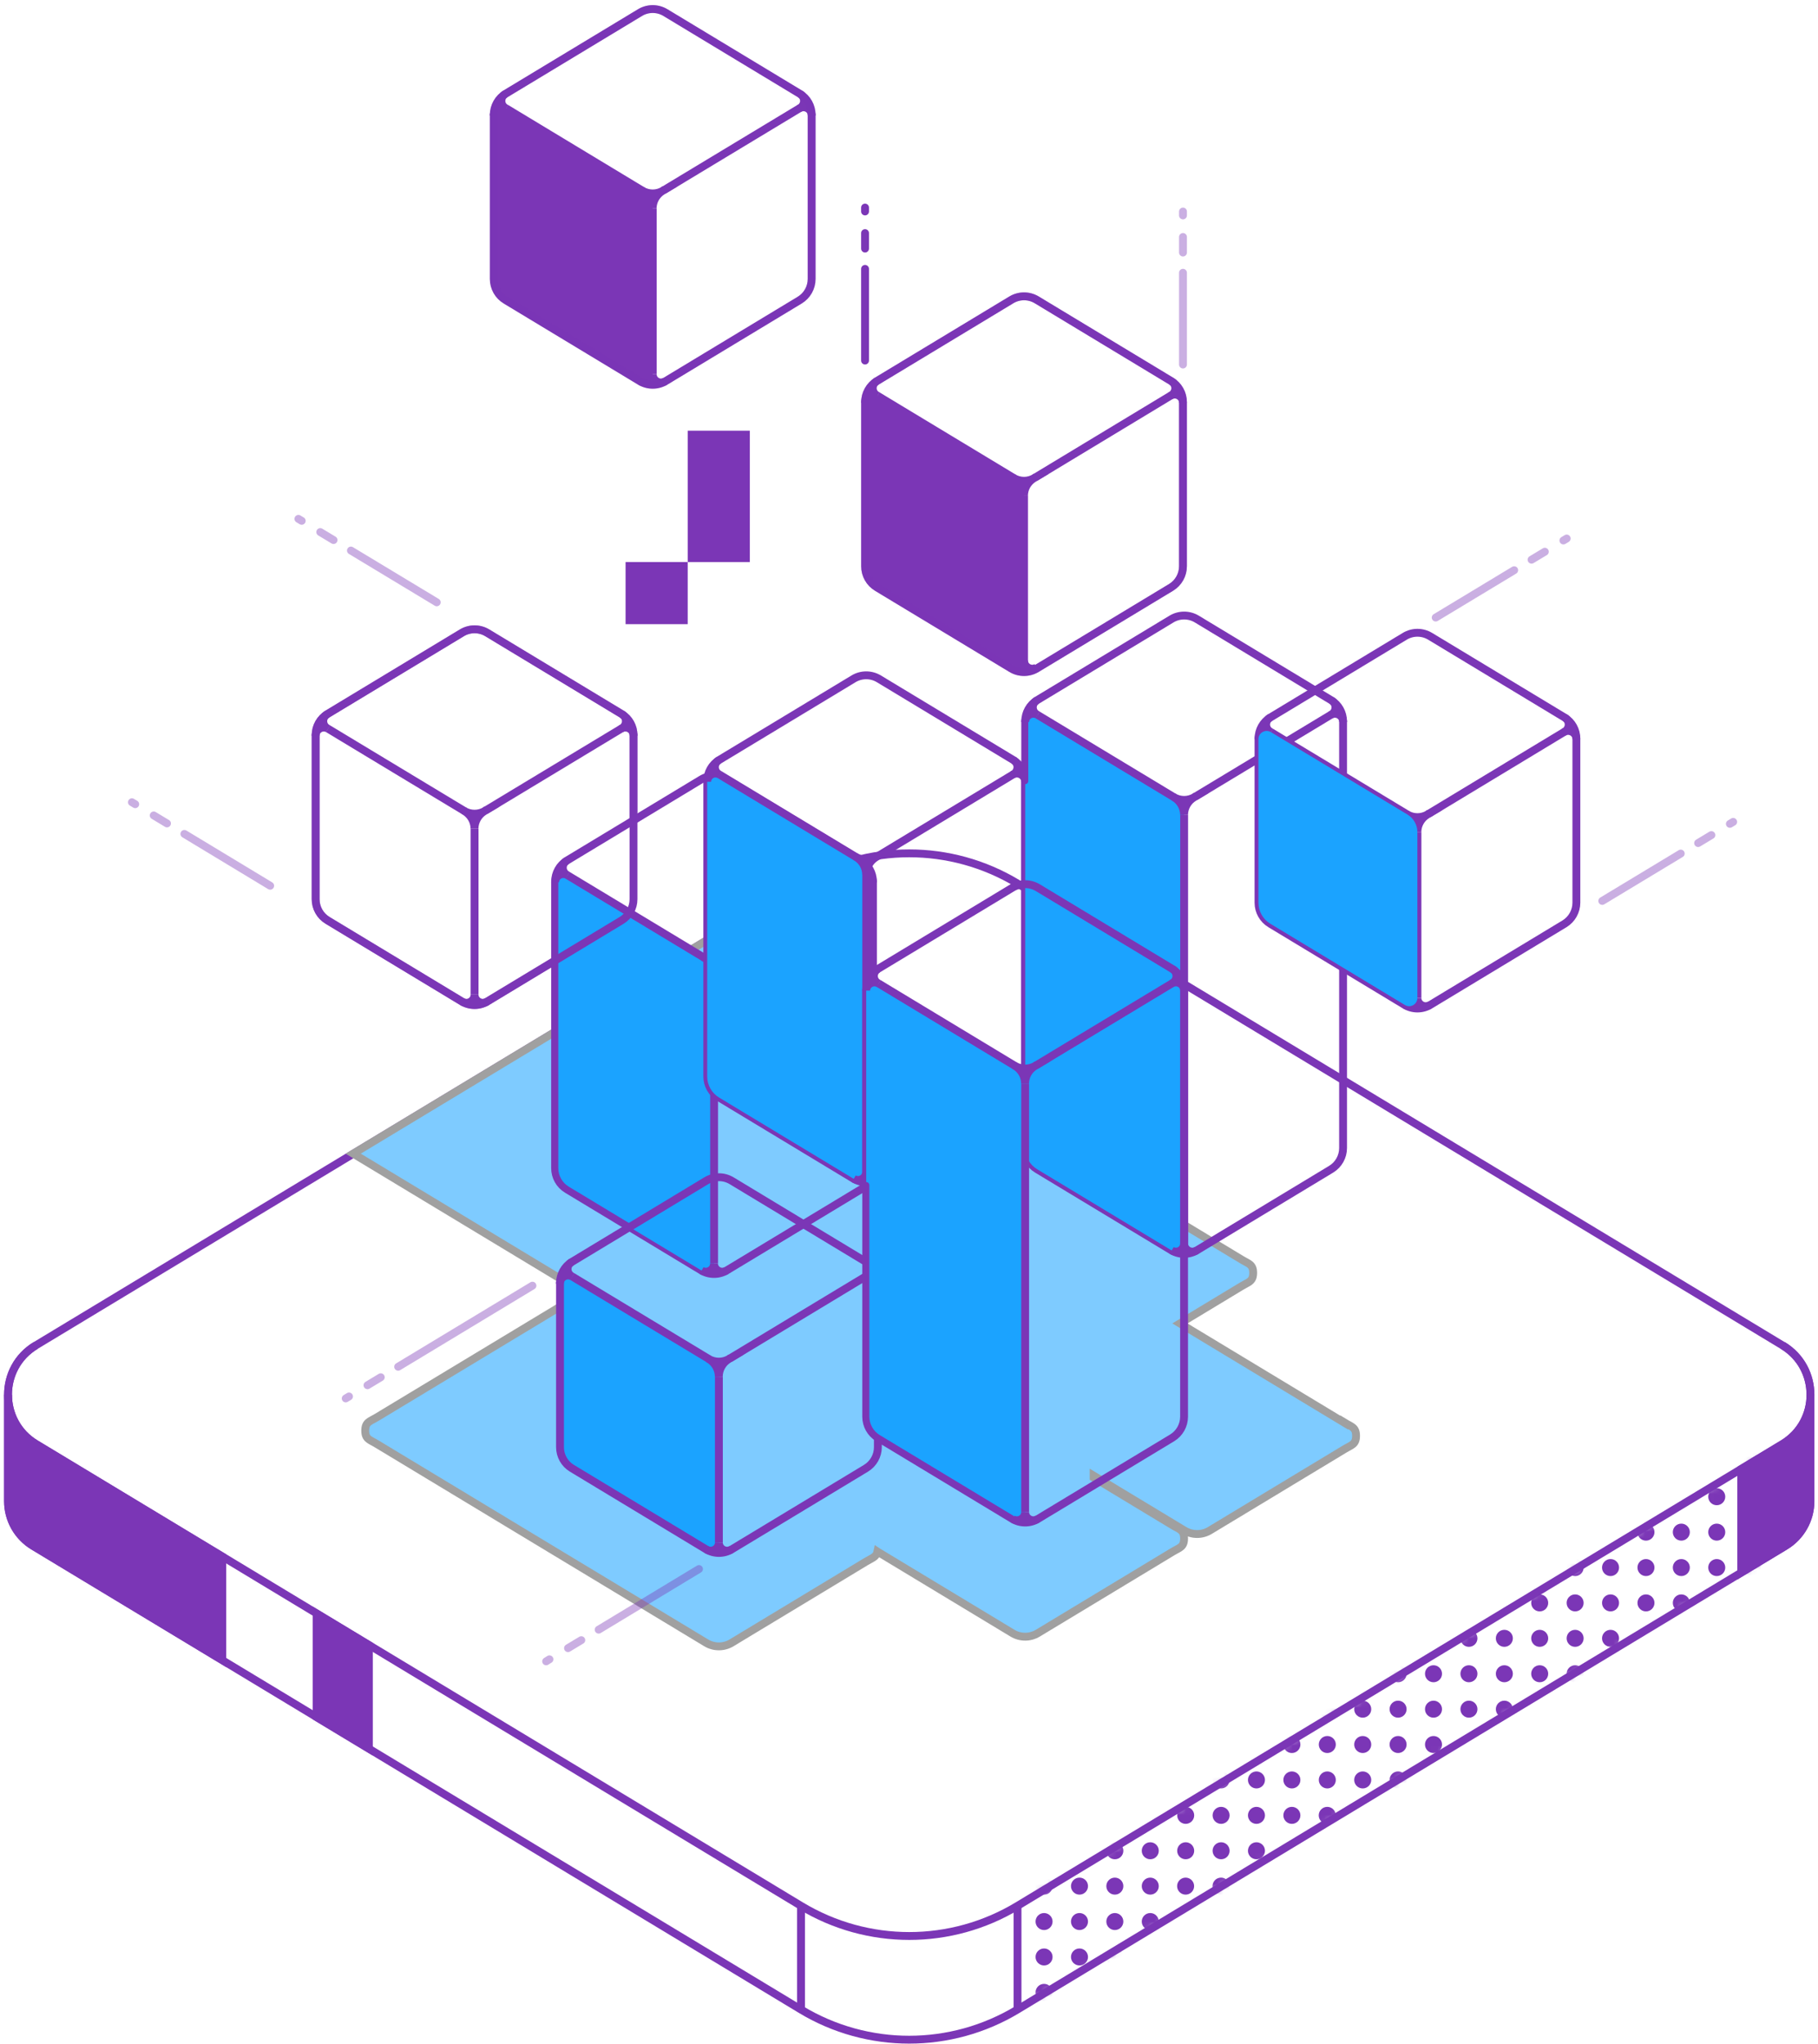 <svg width="289" height="325" viewBox="0 0 289 325" fill="none" xmlns="http://www.w3.org/2000/svg">
<path d="M1.268 221.728C1.268 218.696 2.737 215.665 5.687 213.893L127.323 140.454C137.909 134.065 151.153 134.065 161.738 140.454L283.375 213.893C286.324 215.677 287.794 218.696 287.794 221.728V238.667C287.794 241.582 286.266 244.287 283.771 245.792L161.738 319.475C151.153 325.863 137.909 325.863 127.323 319.475L5.291 245.792C2.796 244.287 1.268 241.582 1.268 238.667V221.728Z" stroke="#7B36B6" stroke-width="1.25" stroke-miterlimit="10"/>
<path d="M5.698 213.882C2.748 215.665 1.279 218.685 1.279 221.716C1.279 224.748 2.748 227.779 5.698 229.551L127.333 302.99C137.92 309.377 151.164 309.377 161.75 302.99L283.386 229.551C286.335 227.767 287.805 224.748 287.805 221.716C287.805 218.685 286.335 215.654 283.386 213.882" stroke="#7B36B6" stroke-width="1.25" stroke-miterlimit="10"/>
<path d="M50.339 272.99L58.64 277.993V261.531L50.339 256.518V272.99Z" fill="#7B36B6" stroke="#7B36B6" stroke-width="1.25" stroke-miterlimit="10"/>
<path d="M35.334 247.458L5.698 229.562C2.748 227.779 1.279 224.759 1.279 221.728V238.667C1.279 241.582 2.807 244.287 5.302 245.792L35.334 263.932V247.458Z" fill="#7B36B6" stroke="#7B36B6" stroke-width="1.25" stroke-miterlimit="10"/>
<path d="M127.334 303.001V319.475" stroke="#7B36B6" stroke-width="1.25" stroke-miterlimit="10"/>
<mask id="mask0_362_1431" style="mask-type:luminance" maskUnits="userSpaceOnUse" x="161" y="229" width="123" height="91">
<path d="M161.75 303.001L283.386 229.562L283.782 245.792L161.75 319.475V303.001Z" fill="white"/>
</mask>
<g mask="url(#mask0_362_1431)">
<path d="M278.536 236.592C277.789 236.592 277.182 237.199 277.182 237.944C277.182 238.691 277.789 239.298 278.536 239.298C279.281 239.298 279.888 238.691 279.888 237.944C279.888 237.199 279.281 236.592 278.536 236.592ZM279.888 232.313C279.888 233.06 279.281 233.666 278.536 233.666C277.789 233.666 277.182 233.06 277.182 232.313C277.182 231.568 277.789 230.961 278.536 230.961C279.281 230.961 279.888 231.568 279.888 232.313Z" fill="#7B36B6"/>
<path d="M278.536 247.856C277.789 247.856 277.182 248.461 277.182 249.208C277.182 249.953 277.789 250.56 278.536 250.56C279.281 250.56 279.888 249.953 279.888 249.208C279.888 248.461 279.281 247.856 278.536 247.856ZM279.888 243.577C279.888 244.322 279.281 244.929 278.536 244.929C277.789 244.929 277.182 244.322 277.182 243.577C277.182 242.83 277.789 242.223 278.536 242.223C279.281 242.223 279.888 242.83 279.888 243.577Z" fill="#7B36B6"/>
<path d="M274.257 237.944C274.257 238.691 273.65 239.298 272.903 239.298C272.158 239.298 271.551 238.691 271.551 237.944C271.551 237.199 272.158 236.592 272.903 236.592C273.65 236.592 274.257 237.199 274.257 237.944Z" fill="#7B36B6"/>
<path d="M267.272 247.856C266.527 247.856 265.92 248.461 265.92 249.208C265.92 249.953 266.527 250.56 267.272 250.56C268.019 250.56 268.626 249.953 268.626 249.208C268.626 248.461 268.019 247.856 267.272 247.856ZM274.257 249.208C274.257 249.953 273.65 250.56 272.905 250.56C272.158 250.56 271.551 249.953 271.551 249.208C271.551 248.461 272.158 247.856 272.905 247.856C273.65 247.856 274.257 248.461 274.257 249.208ZM274.257 243.577C274.257 244.322 273.65 244.929 272.905 244.929C272.158 244.929 271.551 244.322 271.551 243.577C271.551 242.83 272.158 242.223 272.905 242.223C273.65 242.223 274.257 242.83 274.257 243.577ZM268.626 243.577C268.626 244.322 268.019 244.929 267.272 244.929C266.527 244.929 265.92 244.322 265.92 243.577C265.92 242.83 266.527 242.223 267.272 242.223C268.019 242.223 268.626 242.83 268.626 243.577Z" fill="#7B36B6"/>
<path d="M268.626 254.827C268.626 255.573 268.019 256.18 267.272 256.18C266.527 256.18 265.92 255.573 265.92 254.827C265.92 254.081 266.527 253.475 267.272 253.475C268.019 253.475 268.626 254.081 268.626 254.827Z" fill="#7B36B6"/>
<path d="M256.022 247.856C255.276 247.856 254.67 248.461 254.67 249.208C254.67 249.953 255.276 250.56 256.022 250.56C256.769 250.56 257.374 249.953 257.374 249.208C257.374 248.461 256.769 247.856 256.022 247.856ZM263.005 249.208C263.005 249.953 262.4 250.56 261.653 250.56C260.907 250.56 260.301 249.953 260.301 249.208C260.301 248.461 260.907 247.856 261.653 247.856C262.4 247.856 263.005 248.461 263.005 249.208ZM263.005 243.577C263.005 244.322 262.4 244.929 261.653 244.929C260.907 244.929 260.301 244.322 260.301 243.577C260.301 242.83 260.907 242.223 261.653 242.223C262.4 242.223 263.005 242.83 263.005 243.577Z" fill="#7B36B6"/>
<path d="M256.022 259.106C255.276 259.106 254.67 259.711 254.67 260.458C254.67 261.204 255.276 261.811 256.022 261.811C256.769 261.811 257.374 261.204 257.374 260.458C257.374 259.711 256.769 259.106 256.022 259.106ZM263.005 254.827C263.005 255.573 262.4 256.18 261.653 256.18C260.907 256.18 260.301 255.573 260.301 254.827C260.301 254.081 260.907 253.475 261.653 253.475C262.4 253.475 263.005 254.081 263.005 254.827ZM257.374 254.827C257.374 255.573 256.769 256.18 256.022 256.18C255.276 256.18 254.67 255.573 254.67 254.827C254.67 254.081 255.276 253.475 256.022 253.475C256.769 253.475 257.374 254.081 257.374 254.827Z" fill="#7B36B6"/>
<path d="M251.743 249.208C251.743 249.953 251.138 250.56 250.391 250.56C249.646 250.56 249.039 249.953 249.039 249.208C249.039 248.461 249.646 247.856 250.391 247.856C251.138 247.856 251.743 248.461 251.743 249.208Z" fill="#7B36B6"/>
<path d="M244.76 259.106C244.015 259.106 243.408 259.711 243.408 260.458C243.408 261.204 244.015 261.811 244.76 261.811C245.507 261.811 246.112 261.204 246.112 260.458C246.112 259.711 245.507 259.106 244.76 259.106ZM251.743 260.458C251.743 261.204 251.138 261.811 250.391 261.811C249.646 261.811 249.039 261.204 249.039 260.458C249.039 259.711 249.646 259.106 250.391 259.106C251.138 259.106 251.743 259.711 251.743 260.458ZM251.743 254.827C251.743 255.573 251.138 256.18 250.391 256.18C249.646 256.18 249.039 255.573 249.039 254.827C249.039 254.081 249.646 253.475 250.391 253.475C251.138 253.475 251.743 254.081 251.743 254.827ZM246.112 254.827C246.112 255.573 245.507 256.18 244.76 256.18C244.015 256.18 243.408 255.573 243.408 254.827C243.408 254.081 244.015 253.475 244.76 253.475C245.507 253.475 246.112 254.081 246.112 254.827Z" fill="#7B36B6"/>
<path d="M251.743 266.089C251.743 266.836 251.138 267.441 250.391 267.441C249.646 267.441 249.039 266.836 249.039 266.089C249.039 265.342 249.646 264.737 250.391 264.737C251.138 264.737 251.743 265.342 251.743 266.089ZM246.112 266.089C246.112 266.836 245.507 267.441 244.76 267.441C244.015 267.441 243.408 266.836 243.408 266.089C243.408 265.342 244.015 264.737 244.76 264.737C245.507 264.737 246.112 265.342 246.112 266.089Z" fill="#7B36B6"/>
<path d="M233.509 259.106C232.762 259.106 232.157 259.711 232.157 260.458C232.157 261.204 232.762 261.811 233.509 261.811C234.255 261.811 234.862 261.204 234.862 260.458C234.862 259.711 234.255 259.106 233.509 259.106ZM240.493 260.458C240.493 261.204 239.886 261.811 239.14 261.811C238.393 261.811 237.788 261.204 237.788 260.458C237.788 259.711 238.393 259.106 239.14 259.106C239.886 259.106 240.493 259.711 240.493 260.458Z" fill="#7B36B6"/>
<path d="M233.509 270.368C232.762 270.368 232.157 270.975 232.157 271.72C232.157 272.467 232.762 273.072 233.509 273.072C234.255 273.072 234.862 272.467 234.862 271.72C234.862 270.975 234.255 270.368 233.509 270.368ZM240.493 271.72C240.493 272.467 239.886 273.072 239.14 273.072C238.393 273.072 237.788 272.467 237.788 271.72C237.788 270.975 238.393 270.368 239.14 270.368C239.886 270.368 240.493 270.975 240.493 271.72ZM240.493 266.089C240.493 266.836 239.886 267.441 239.14 267.441C238.393 267.441 237.788 266.836 237.788 266.089C237.788 265.342 238.393 264.737 239.14 264.737C239.886 264.737 240.493 265.342 240.493 266.089ZM234.862 266.089C234.862 266.836 234.255 267.441 233.509 267.441C232.762 267.441 232.157 266.836 232.157 266.089C232.157 265.342 232.762 264.737 233.509 264.737C234.255 264.737 234.862 265.342 234.862 266.089Z" fill="#7B36B6"/>
<path d="M222.248 270.368C221.501 270.368 220.895 270.975 220.895 271.72C220.895 272.467 221.501 273.072 222.248 273.072C222.993 273.072 223.6 272.467 223.6 271.72C223.6 270.975 222.993 270.368 222.248 270.368ZM229.231 271.72C229.231 272.467 228.624 273.072 227.879 273.072C227.132 273.072 226.526 272.467 226.526 271.72C226.526 270.975 227.132 270.368 227.879 270.368C228.624 270.368 229.231 270.975 229.231 271.72ZM229.231 266.089C229.231 266.836 228.624 267.441 227.879 267.441C227.132 267.441 226.526 266.836 226.526 266.089C226.526 265.342 227.132 264.737 227.879 264.737C228.624 264.737 229.231 265.342 229.231 266.089ZM223.6 266.089C223.6 266.836 222.993 267.441 222.248 267.441C221.501 267.441 220.895 266.836 220.895 266.089C220.895 265.342 221.501 264.737 222.248 264.737C222.993 264.737 223.6 265.342 223.6 266.089Z" fill="#7B36B6"/>
<path d="M222.248 281.619C221.501 281.619 220.895 282.225 220.895 282.971C220.895 283.718 221.501 284.323 222.248 284.323C222.993 284.323 223.6 283.718 223.6 282.971C223.6 282.225 222.993 281.619 222.248 281.619ZM229.231 277.34C229.231 278.087 228.624 278.692 227.879 278.692C227.132 278.692 226.526 278.087 226.526 277.34C226.526 276.593 227.132 275.988 227.879 275.988C228.624 275.988 229.231 276.593 229.231 277.34ZM223.6 277.34C223.6 278.087 222.993 278.692 222.248 278.692C221.501 278.692 220.895 278.087 220.895 277.34C220.895 276.593 221.501 275.988 222.248 275.988C222.993 275.988 223.6 276.593 223.6 277.34Z" fill="#7B36B6"/>
<path d="M210.995 270.368C210.25 270.368 209.643 270.975 209.643 271.72C209.643 272.467 210.25 273.072 210.995 273.072C211.742 273.072 212.349 272.467 212.349 271.72C212.349 270.975 211.742 270.368 210.995 270.368ZM217.98 271.72C217.98 272.467 217.373 273.072 216.628 273.072C215.881 273.072 215.274 272.467 215.274 271.72C215.274 270.975 215.881 270.368 216.628 270.368C217.373 270.368 217.98 270.975 217.98 271.72Z" fill="#7B36B6"/>
<path d="M210.995 281.619C210.25 281.619 209.643 282.225 209.643 282.971C209.643 283.718 210.25 284.323 210.995 284.323C211.742 284.323 212.349 283.718 212.349 282.971C212.349 282.225 211.742 281.619 210.995 281.619ZM217.98 282.971C217.98 283.718 217.373 284.323 216.628 284.323C215.881 284.323 215.274 283.718 215.274 282.971C215.274 282.225 215.881 281.619 216.628 281.619C217.373 281.619 217.98 282.225 217.98 282.971ZM217.98 277.34C217.98 278.087 217.373 278.692 216.628 278.692C215.881 278.692 215.274 278.087 215.274 277.34C215.274 276.593 215.881 275.988 216.628 275.988C217.373 275.988 217.98 276.593 217.98 277.34ZM212.349 277.34C212.349 278.087 211.742 278.692 210.995 278.692C210.25 278.692 209.643 278.087 209.643 277.34C209.643 276.593 210.25 275.988 210.995 275.988C211.742 275.988 212.349 276.593 212.349 277.34Z" fill="#7B36B6"/>
<path d="M212.338 288.602C212.338 289.349 211.731 289.954 210.986 289.954C210.239 289.954 209.632 289.349 209.632 288.602C209.632 287.856 210.239 287.25 210.986 287.25C211.731 287.25 212.338 287.856 212.338 288.602Z" fill="#7B36B6"/>
<path d="M199.733 281.619C198.988 281.619 198.381 282.225 198.381 282.971C198.381 283.718 198.988 284.323 199.733 284.323C200.48 284.323 201.086 283.718 201.086 282.971C201.086 282.225 200.48 281.619 199.733 281.619ZM206.718 282.971C206.718 283.718 206.111 284.323 205.364 284.323C204.619 284.323 204.012 283.718 204.012 282.971C204.012 282.225 204.619 281.619 205.364 281.619C206.111 281.619 206.718 282.225 206.718 282.971ZM206.718 277.34C206.718 278.087 206.111 278.692 205.364 278.692C204.619 278.692 204.012 278.087 204.012 277.34C204.012 276.593 204.619 275.988 205.364 275.988C206.111 275.988 206.718 276.593 206.718 277.34Z" fill="#7B36B6"/>
<path d="M199.733 292.88C198.988 292.88 198.381 293.487 198.381 294.233C198.381 294.98 198.988 295.585 199.733 295.585C200.48 295.585 201.086 294.98 201.086 294.233C201.086 293.487 200.48 292.88 199.733 292.88ZM206.718 288.602C206.718 289.349 206.111 289.954 205.364 289.954C204.619 289.954 204.012 289.349 204.012 288.602C204.012 287.856 204.619 287.25 205.364 287.25C206.111 287.25 206.718 287.856 206.718 288.602ZM201.086 288.602C201.086 289.349 200.48 289.954 199.733 289.954C198.988 289.954 198.381 289.349 198.381 288.602C198.381 287.856 198.988 287.25 199.733 287.25C200.48 287.25 201.086 287.856 201.086 288.602Z" fill="#7B36B6"/>
<path d="M195.455 282.971C195.455 283.718 194.85 284.323 194.103 284.323C193.357 284.323 192.75 283.718 192.75 282.971C192.75 282.225 193.357 281.619 194.103 281.619C194.85 281.619 195.455 282.225 195.455 282.971Z" fill="#7B36B6"/>
<path d="M188.483 292.88C187.738 292.88 187.131 293.487 187.131 294.233C187.131 294.98 187.738 295.585 188.483 295.585C189.23 295.585 189.835 294.98 189.835 294.233C189.835 293.487 189.23 292.88 188.483 292.88ZM195.466 294.233C195.466 294.98 194.861 295.585 194.114 295.585C193.369 295.585 192.762 294.98 192.762 294.233C192.762 293.487 193.369 292.88 194.114 292.88C194.861 292.88 195.466 293.487 195.466 294.233ZM195.466 288.602C195.466 289.349 194.861 289.954 194.114 289.954C193.369 289.954 192.762 289.349 192.762 288.602C192.762 287.856 193.369 287.25 194.114 287.25C194.861 287.25 195.466 287.856 195.466 288.602ZM189.835 288.602C189.835 289.349 189.23 289.954 188.483 289.954C187.738 289.954 187.131 289.349 187.131 288.602C187.131 287.856 187.738 287.25 188.483 287.25C189.23 287.25 189.835 287.856 189.835 288.602Z" fill="#7B36B6"/>
<path d="M195.456 299.852C195.456 300.599 194.85 301.205 194.103 301.205C193.357 301.205 192.75 300.599 192.75 299.852C192.75 299.107 193.357 298.5 194.103 298.5C194.85 298.5 195.456 299.107 195.456 299.852ZM189.824 299.852C189.824 300.599 189.219 301.205 188.472 301.205C187.726 301.205 187.12 300.599 187.12 299.852C187.12 299.107 187.726 298.5 188.472 298.5C189.219 298.5 189.824 299.107 189.824 299.852Z" fill="#7B36B6"/>
<path d="M177.221 292.88C176.474 292.88 175.869 293.487 175.869 294.233C175.869 294.98 176.474 295.586 177.221 295.586C177.968 295.586 178.573 294.98 178.573 294.233C178.573 293.487 177.968 292.88 177.221 292.88ZM184.204 294.233C184.204 294.98 183.599 295.586 182.852 295.586C182.107 295.586 181.5 294.98 181.5 294.233C181.5 293.487 182.107 292.88 182.852 292.88C183.599 292.88 184.204 293.487 184.204 294.233Z" fill="#7B36B6"/>
<path d="M177.221 304.131C176.474 304.131 175.869 304.738 175.869 305.485C175.869 306.23 176.474 306.837 177.221 306.837C177.968 306.837 178.573 306.23 178.573 305.485C178.573 304.738 177.968 304.131 177.221 304.131ZM184.204 305.485C184.204 306.23 183.599 306.837 182.852 306.837C182.107 306.837 181.5 306.23 181.5 305.485C181.5 304.738 182.107 304.131 182.852 304.131C183.599 304.131 184.204 304.738 184.204 305.485ZM184.204 299.852C184.204 300.599 183.599 301.205 182.852 301.205C182.107 301.205 181.5 300.599 181.5 299.852C181.5 299.107 182.107 298.5 182.852 298.5C183.599 298.5 184.204 299.107 184.204 299.852ZM178.573 299.852C178.573 300.599 177.968 301.205 177.221 301.205C176.474 301.205 175.869 300.599 175.869 299.852C175.869 299.107 176.474 298.5 177.221 298.5C177.968 298.5 178.573 299.107 178.573 299.852Z" fill="#7B36B6"/>
<path d="M178.573 311.116C178.573 311.861 177.968 312.468 177.221 312.468C176.474 312.468 175.869 311.861 175.869 311.116C175.869 310.369 176.474 309.764 177.221 309.764C177.968 309.764 178.573 310.369 178.573 311.116Z" fill="#7B36B6"/>
<path d="M165.97 304.131C165.224 304.131 164.618 304.738 164.618 305.485C164.618 306.23 165.224 306.837 165.97 306.837C166.716 306.837 167.323 306.23 167.323 305.485C167.323 304.738 166.716 304.131 165.97 304.131ZM172.954 305.485C172.954 306.23 172.347 306.837 171.601 306.837C170.854 306.837 170.249 306.23 170.249 305.485C170.249 304.738 170.854 304.131 171.601 304.131C172.347 304.131 172.954 304.738 172.954 305.485ZM172.954 299.852C172.954 300.599 172.347 301.205 171.601 301.205C170.854 301.205 170.249 300.599 170.249 299.852C170.249 299.107 170.854 298.5 171.601 298.5C172.347 298.5 172.954 299.107 172.954 299.852ZM167.323 299.852C167.323 300.599 166.716 301.205 165.97 301.205C165.224 301.205 164.618 300.599 164.618 299.852C164.618 299.107 165.224 298.5 165.97 298.5C166.716 298.5 167.323 299.107 167.323 299.852Z" fill="#7B36B6"/>
<path d="M165.97 315.395C165.224 315.395 164.618 316 164.618 316.747C164.618 317.492 165.224 318.099 165.97 318.099C166.716 318.099 167.323 317.492 167.323 316.747C167.323 316 166.716 315.395 165.97 315.395ZM172.954 311.116C172.954 311.861 172.347 312.468 171.601 312.468C170.854 312.468 170.249 311.861 170.249 311.116C170.249 310.369 170.854 309.764 171.601 309.764C172.347 309.764 172.954 310.369 172.954 311.116ZM167.323 311.116C167.323 311.861 166.716 312.468 165.97 312.468C165.224 312.468 164.618 311.861 164.618 311.116C164.618 310.369 165.224 309.764 165.97 309.764C166.716 309.764 167.323 310.369 167.323 311.116Z" fill="#7B36B6"/>
</g>
<path d="M161.75 303.001V319.475" stroke="#7B36B6" stroke-width="1.25" stroke-miterlimit="10"/>
<path d="M283.386 229.562L276.799 233.538V250.011L283.782 245.792C286.277 244.287 287.805 241.582 287.805 238.667V221.728C287.805 224.759 286.335 227.79 283.386 229.562Z" fill="#7B36B6" stroke="#7B36B6" stroke-width="1.25" stroke-miterlimit="10"/>
<path d="M213.679 226.169L187.564 210.395L197.311 204.508C197.754 204.239 198.127 204.065 198.43 203.879C198.93 203.563 199.21 203.225 199.21 202.362C199.21 200.988 198.488 200.928 197.322 200.218L112.819 149.198L81.352 168.19L56.146 183.406L92.743 205.498L59.947 225.295C58.77 226.006 58.058 226.064 58.058 227.441C58.058 228.815 58.781 228.875 59.947 229.586L112.248 261.17C113.496 261.927 115.058 261.927 116.305 261.17L137.652 248.274C138.643 247.68 139.308 247.529 139.483 246.677C139.518 246.701 139.553 246.713 139.588 246.735L160.935 259.631C162.183 260.388 163.744 260.388 164.992 259.631L186.339 246.735C187.517 246.024 188.229 245.966 188.229 244.591C188.229 243.215 187.506 243.157 186.339 242.445L173.854 234.902V234.599L188.275 243.308C189.523 244.066 191.084 244.066 192.332 243.308L213.679 230.414C214.857 229.702 215.567 229.644 215.567 228.268C215.567 226.892 214.844 226.834 213.679 226.122V226.169Z" fill="#7ECBFF" stroke="#A0A0A0" stroke-width="1.25" stroke-miterlimit="10"/>
<path d="M115.535 123.911L136.882 136.805C138.06 137.516 138.771 138.788 138.771 140.163V185.714C138.771 187.089 138.048 188.361 136.882 189.072L115.535 201.966C114.288 202.724 112.725 202.724 111.478 201.966L90.131 189.072C88.953 188.361 88.242 187.089 88.242 185.714V140.163C88.242 138.788 88.965 137.516 90.131 136.805L111.478 123.911C112.725 123.153 114.288 123.153 115.535 123.911Z" stroke="#7B36B6" stroke-width="1.25" stroke-miterlimit="10"/>
<path d="M111.933 152.254C112.912 152.848 113.507 153.909 113.507 155.052V200.87C113.507 201.884 112.399 202.514 111.525 201.989L90.131 189.072C88.953 188.361 88.242 187.091 88.242 185.714V140.268C88.242 139.253 89.35 138.624 90.224 139.149L111.933 152.254Z" fill="#1BA3FF"/>
<path d="M115.198 152.183C114.16 152.812 112.854 152.812 111.816 152.183L111.921 152.254C112.901 152.848 113.495 153.909 113.495 155.052C113.495 153.909 114.09 152.848 115.069 152.254L115.174 152.183H115.198Z" stroke="#7B36B6" stroke-width="1.25" stroke-miterlimit="10"/>
<path d="M90.096 136.829C89.257 137.343 89.257 138.555 90.096 139.067L90.224 139.149C89.35 138.624 88.242 139.253 88.242 140.268" stroke="#7B36B6" stroke-width="1.25" stroke-miterlimit="10"/>
<path d="M136.929 136.829C137.768 137.343 137.768 138.555 136.929 139.067L136.801 139.149C137.675 138.624 138.783 139.253 138.783 140.268" stroke="#7B36B6" stroke-width="1.25" stroke-miterlimit="10"/>
<path d="M111.524 201.989C112.398 202.514 113.506 201.884 113.506 200.87C113.506 201.884 114.614 202.514 115.488 201.989" stroke="#7B36B6" stroke-width="1.25" stroke-miterlimit="10"/>
<path d="M113.519 200.87V155.052" stroke="#7B36B6" stroke-width="1.25" stroke-miterlimit="10"/>
<path d="M136.93 139.067L115.198 152.183" stroke="#7B36B6" stroke-width="1.25" stroke-miterlimit="10"/>
<path d="M90.201 139.138L111.933 152.254" stroke="#7B36B6" stroke-width="1.25" stroke-miterlimit="10"/>
<path d="M112.702 216.061C113.681 216.657 114.275 217.718 114.275 218.859V245.22C114.275 246.235 113.168 246.864 112.294 246.339L90.9 233.421C89.722 232.711 89.011 231.439 89.011 230.065V204.077C89.011 203.063 90.119 202.433 90.993 202.958L112.702 216.061Z" fill="#1BA3FF"/>
<path d="M115.966 216.003C114.929 216.633 113.623 216.633 112.585 216.003L112.69 216.073C113.669 216.668 114.264 217.729 114.264 218.872C114.264 217.729 114.859 216.668 115.838 216.073L115.943 216.003H115.966Z" stroke="#7B36B6" stroke-width="1.25" stroke-miterlimit="10"/>
<path d="M90.854 200.637C90.014 201.15 90.014 202.362 90.854 202.876L90.982 202.958C90.108 202.433 89 203.063 89 204.077" stroke="#7B36B6" stroke-width="1.25" stroke-miterlimit="10"/>
<path d="M137.699 200.637C138.539 201.15 138.539 202.362 137.699 202.876L137.571 202.958C138.445 202.433 139.553 203.063 139.553 204.077" stroke="#7B36B6" stroke-width="1.25" stroke-miterlimit="10"/>
<path d="M112.294 246.339C113.169 246.864 114.276 246.235 114.276 245.22C114.276 246.235 115.384 246.864 116.258 246.339" stroke="#7B36B6" stroke-width="1.25" stroke-miterlimit="10"/>
<path d="M114.277 245.22V218.859" stroke="#7B36B6" stroke-width="1.25" stroke-miterlimit="10"/>
<path d="M137.698 202.876L115.967 216.003" stroke="#7B36B6" stroke-width="1.25" stroke-miterlimit="10"/>
<path d="M90.97 202.945L112.702 216.061" stroke="#7B36B6" stroke-width="1.25" stroke-miterlimit="10"/>
<path d="M139.726 107.928L161.074 120.822C162.25 121.533 162.962 122.803 162.962 124.18V171.128C162.962 172.505 162.239 173.775 161.074 174.486L139.726 187.38C138.478 188.138 136.916 188.138 135.668 187.38L114.321 174.486C113.144 173.775 112.433 172.505 112.433 171.128V124.18C112.433 122.803 113.156 121.533 114.321 120.822L135.668 107.928C136.916 107.169 138.478 107.169 139.726 107.928Z" stroke="#7B36B6" stroke-width="1.25" stroke-miterlimit="10"/>
<path d="M136.112 136.269C137.091 136.865 137.686 137.925 137.686 139.067V186.286C137.686 187.3 136.579 187.929 135.704 187.404L114.31 174.486C113.133 173.775 112.422 172.505 112.422 171.128V124.284C112.422 123.27 113.529 122.641 114.404 123.165L136.112 136.269Z" fill="#1BA3FF"/>
<path d="M139.388 136.2C138.35 136.829 137.044 136.829 136.007 136.2L136.112 136.269C137.091 136.865 137.686 137.925 137.686 139.067C137.686 137.925 138.28 136.865 139.26 136.269L139.364 136.2H139.388Z" stroke="#7B36B6" stroke-width="1.25" stroke-miterlimit="10"/>
<path d="M114.275 120.844C113.436 121.358 113.436 122.57 114.275 123.083L114.404 123.165C113.529 122.641 112.422 123.27 112.422 124.284" stroke="#7B36B6" stroke-width="1.25" stroke-miterlimit="10"/>
<path d="M161.109 120.844C161.948 121.358 161.948 122.57 161.109 123.083L160.98 123.165C161.854 122.641 162.962 123.27 162.962 124.284" stroke="#7B36B6" stroke-width="1.25" stroke-miterlimit="10"/>
<path d="M135.716 187.404C136.59 187.929 137.698 187.3 137.698 186.286C137.698 187.3 138.805 187.929 139.68 187.404" stroke="#7B36B6" stroke-width="1.25" stroke-miterlimit="10"/>
<path d="M137.698 186.286V139.067" stroke="#7B36B6" stroke-width="1.25" stroke-miterlimit="10"/>
<path d="M161.109 123.083L139.388 136.2" stroke="#7B36B6" stroke-width="1.25" stroke-miterlimit="10"/>
<path d="M114.391 123.153L136.112 136.269" stroke="#7B36B6" stroke-width="1.25" stroke-miterlimit="10"/>
<path d="M190.267 98.425L211.614 111.319C212.792 112.031 213.502 113.301 213.502 114.677V182.519C213.502 183.895 212.779 185.165 211.614 185.877L190.267 198.773C189.019 199.529 187.456 199.529 186.21 198.773L164.861 185.877C163.685 185.165 162.973 183.895 162.973 182.519V114.677C162.973 113.301 163.696 112.031 164.861 111.319L186.21 98.425C187.456 97.667 189.019 97.667 190.267 98.425Z" stroke="#7B36B6" stroke-width="1.25" stroke-miterlimit="10"/>
<path d="M186.664 126.768C187.643 127.362 188.238 128.423 188.238 129.566V197.676C188.238 198.69 187.131 199.32 186.255 198.795L164.861 185.877C163.685 185.165 162.973 183.895 162.973 182.519V114.782C162.973 113.768 164.081 113.138 164.955 113.663L186.664 126.768Z" fill="#1BA3FF"/>
<path d="M189.929 126.697C188.89 127.327 187.585 127.327 186.548 126.697L186.653 126.768C187.631 127.362 188.227 128.423 188.227 129.566C188.227 128.423 188.821 127.362 189.8 126.768L189.906 126.697H189.929Z" stroke="#7B36B6" stroke-width="1.25" stroke-miterlimit="10"/>
<path d="M164.816 111.343C163.976 111.855 163.976 113.069 164.816 113.581L164.945 113.663C164.069 113.138 162.962 113.768 162.962 114.782" stroke="#7B36B6" stroke-width="1.25" stroke-miterlimit="10"/>
<path d="M211.662 111.343C212.5 111.855 212.5 113.069 211.662 113.581L211.533 113.663C212.407 113.138 213.515 113.768 213.515 114.782" stroke="#7B36B6" stroke-width="1.25" stroke-miterlimit="10"/>
<path d="M186.257 198.795C187.131 199.32 188.238 198.69 188.238 197.676C188.238 198.69 189.346 199.32 190.22 198.795" stroke="#7B36B6" stroke-width="1.25" stroke-miterlimit="10"/>
<path d="M188.238 197.676V129.566" stroke="#7B36B6" stroke-width="1.25" stroke-miterlimit="10"/>
<path d="M211.661 113.581L189.929 126.697" stroke="#7B36B6" stroke-width="1.25" stroke-miterlimit="10"/>
<path d="M164.932 113.652L186.664 126.768" stroke="#7B36B6" stroke-width="1.25" stroke-miterlimit="10"/>
<path d="M164.992 141.13L186.339 154.026C187.515 154.736 188.227 156.008 188.227 157.382V225.226C188.227 226.6 187.504 227.872 186.339 228.584L164.992 241.478C163.744 242.236 162.181 242.236 160.933 241.478L139.587 228.584C138.409 227.872 137.698 226.6 137.698 225.226V157.382C137.698 156.008 138.421 154.736 139.587 154.026L160.933 141.13C162.181 140.374 163.744 140.374 164.992 141.13Z" stroke="#7B36B6" stroke-width="1.25" stroke-miterlimit="10"/>
<path d="M161.389 169.473C162.368 170.067 162.963 171.128 162.963 172.271V240.382C162.963 241.396 161.856 242.025 160.98 241.5L139.587 228.584C138.409 227.872 137.698 226.602 137.698 225.226V157.489C137.698 156.475 138.806 155.845 139.68 156.368L161.389 169.473Z" fill="#1BA3FF"/>
<path d="M164.654 169.404C163.616 170.034 162.31 170.034 161.272 169.404L161.378 169.473C162.357 170.067 162.951 171.128 162.951 172.271C162.951 171.128 163.546 170.067 164.525 169.473L164.63 169.404H164.654Z" stroke="#7B36B6" stroke-width="1.25" stroke-miterlimit="10"/>
<path d="M139.552 154.049C138.713 154.562 138.713 155.774 139.552 156.288L139.68 156.368C138.806 155.844 137.698 156.475 137.698 157.489" stroke="#7B36B6" stroke-width="1.25" stroke-miterlimit="10"/>
<path d="M186.385 154.049C187.224 154.562 187.224 155.774 186.385 156.288L186.257 156.368C187.131 155.844 188.238 156.475 188.238 157.489" stroke="#7B36B6" stroke-width="1.25" stroke-miterlimit="10"/>
<path d="M160.98 241.5C161.854 242.025 162.962 241.396 162.962 240.382C162.962 241.396 164.069 242.025 164.943 241.5" stroke="#7B36B6" stroke-width="1.25" stroke-miterlimit="10"/>
<path d="M162.962 240.382V172.271" stroke="#7B36B6" stroke-width="1.25" stroke-miterlimit="10"/>
<path d="M186.386 156.288L164.654 169.404" stroke="#7B36B6" stroke-width="1.25" stroke-miterlimit="10"/>
<path d="M139.657 156.346L161.389 169.473" stroke="#7B36B6" stroke-width="1.25" stroke-miterlimit="10"/>
<path d="M127.555 194.703L136.893 189.072C137.197 188.885 137.465 188.675 137.698 188.419V225.214C137.698 226.589 138.421 227.861 139.587 228.571L160.933 241.466C162.181 242.223 163.744 242.223 164.992 241.466L186.339 228.571C187.515 227.861 188.227 226.589 188.227 225.214V199.32C188.926 199.32 189.626 199.133 190.255 198.76L211.602 185.865C212.781 185.154 213.492 183.884 213.492 182.508V114.666C213.492 113.29 212.768 112.02 211.602 111.308L190.255 98.413C189.008 97.656 187.446 97.656 186.199 98.413L164.852 111.308C163.673 112.02 162.962 113.29 162.962 114.666V124.167C162.962 122.792 162.239 121.52 161.074 120.81L139.727 107.915C138.479 107.158 136.917 107.158 135.669 107.915L114.322 120.81C113.343 121.393 112.69 122.372 112.492 123.479C112.142 123.573 111.804 123.713 111.489 123.911L90.142 136.805C88.964 137.516 88.253 138.788 88.253 140.163V185.714C88.253 187.089 88.976 188.361 90.142 189.072L99.737 194.866" stroke="#7B36B6" stroke-linecap="round" stroke-linejoin="round"/>
<path d="M139.552 228.584V230.063C139.552 231.439 138.83 232.711 137.664 233.421L116.317 246.317C115.069 247.073 113.507 247.073 112.259 246.317L90.912 233.421C89.735 232.711 89.023 231.439 89.023 230.063V203.972C89.023 202.596 89.746 201.326 90.912 200.614L112.259 187.72C113.507 186.962 115.069 186.962 116.317 187.72L137.664 200.614" stroke="#7B36B6" stroke-width="1.25" stroke-miterlimit="10"/>
<g opacity="0.4">
<path d="M63.293 217.286L84.64 204.391" stroke="#7B36B6" stroke-width="1.25" stroke-linecap="round" stroke-linejoin="round"/>
<path d="M58.419 220.224L60.529 218.952" stroke="#7B36B6" stroke-width="1.25" stroke-linecap="round" stroke-linejoin="round"/>
<path d="M54.956 222.322L55.481 222.008" stroke="#7B36B6" stroke-width="1.25" stroke-linecap="round" stroke-linejoin="round"/>
</g>
<g opacity="0.4">
<path d="M95.167 259.082L111.116 249.441" stroke="#7B36B6" stroke-width="1.25" stroke-linecap="round" stroke-linejoin="round"/>
<path d="M90.294 262.02L92.404 260.75" stroke="#7B36B6" stroke-width="1.25" stroke-linecap="round" stroke-linejoin="round"/>
<path d="M86.82 264.119L87.344 263.792" stroke="#7B36B6" stroke-width="1.25" stroke-linecap="round" stroke-linejoin="round"/>
</g>
<path d="M98.864 113.534C99.703 114.048 99.703 115.26 98.864 115.774L98.736 115.856C99.61 115.331 100.718 115.96 100.718 116.974" stroke="#7B36B6" stroke-width="1.25" stroke-miterlimit="10"/>
<path d="M73.459 159.237C74.333 159.762 75.441 159.132 75.441 158.118C75.441 159.132 76.549 159.762 77.423 159.237" stroke="#7B36B6" stroke-width="1.25" stroke-miterlimit="10"/>
<path d="M75.441 158.118V131.757" stroke="#7B36B6" stroke-width="1.25" stroke-miterlimit="10"/>
<path d="M77.469 100.617L98.816 113.512C99.993 114.223 100.704 115.493 100.704 116.87V142.961C100.704 144.337 99.982 145.607 98.816 146.319L77.469 159.214C76.221 159.971 74.659 159.971 73.411 159.214L52.064 146.319C50.887 145.607 50.175 144.337 50.175 142.961V116.87C50.175 115.493 50.898 114.223 52.064 113.512L73.411 100.617C74.659 99.859 76.221 99.859 77.469 100.617Z" stroke="#7B36B6" stroke-width="1.25" stroke-miterlimit="10"/>
<path d="M77.131 128.89C76.093 129.519 74.787 129.519 73.75 128.89L73.855 128.959C74.834 129.555 75.429 130.615 75.429 131.757C75.429 130.615 76.023 129.555 77.002 128.959L77.107 128.89H77.131Z" stroke="#7B36B6" stroke-width="1.25" stroke-miterlimit="10"/>
<path d="M52.018 113.534C51.179 114.048 51.179 115.26 52.018 115.774L52.147 115.856C51.272 115.331 50.165 115.96 50.165 116.974" stroke="#7B36B6" stroke-width="1.25" stroke-miterlimit="10"/>
<path d="M98.863 115.773L77.131 128.89" stroke="#7B36B6" stroke-width="1.25" stroke-miterlimit="10"/>
<path d="M52.134 115.843L73.866 128.959" stroke="#7B36B6" stroke-width="1.25" stroke-miterlimit="10"/>
<path opacity="0.6" d="M88.243 152.696L77.47 159.201C76.223 159.96 74.661 159.96 73.413 159.201L52.066 146.307C50.888 145.596 50.177 144.326 50.177 142.949V116.857C50.177 115.482 50.9 114.21 52.066 113.501L73.413 100.605C74.661 99.847 76.223 99.847 77.47 100.605L98.817 113.501C99.995 114.21 100.706 115.482 100.706 116.857V130.417" stroke="#7B36B6" stroke-width="1.25" stroke-miterlimit="10"/>
<path d="M201.903 114.07C201.063 114.584 201.063 115.796 201.903 116.31L202.032 116.392C201.157 115.867 200.049 116.496 200.049 117.51" stroke="#7B36B6" stroke-width="1.25" stroke-miterlimit="10"/>
<path d="M223.344 159.773C224.218 160.298 225.325 159.668 225.325 158.654C225.325 159.668 226.433 160.298 227.309 159.773" stroke="#7B36B6" stroke-width="1.25" stroke-miterlimit="10"/>
<path d="M227.354 101.165L248.701 114.059C249.879 114.771 250.589 116.041 250.589 117.417V143.51C250.589 144.884 249.866 146.156 248.701 146.868L227.354 159.762C226.106 160.52 224.545 160.52 223.297 159.762L201.949 146.868C200.772 146.156 200.06 144.884 200.06 143.51V117.417C200.06 116.041 200.783 114.771 201.949 114.059L223.297 101.165C224.545 100.407 226.106 100.407 227.354 101.165Z" stroke="#7B36B6" stroke-width="1.25" stroke-miterlimit="10"/>
<path d="M227.016 129.437C225.977 130.067 224.672 130.067 223.635 129.437L223.74 129.508C224.718 130.102 225.314 131.163 225.314 132.306C225.314 131.163 225.908 130.102 226.887 129.508L226.993 129.437H227.016Z" stroke="#7B36B6" stroke-width="1.25" stroke-miterlimit="10"/>
<path d="M248.736 114.07C249.576 114.584 249.576 115.796 248.736 116.31L248.607 116.392C249.483 115.867 250.591 116.496 250.591 117.51" stroke="#7B36B6" stroke-width="1.25" stroke-miterlimit="10"/>
<path d="M225.327 158.654V132.293" stroke="#7B36B6" stroke-width="1.25" stroke-miterlimit="10"/>
<path d="M248.736 116.31L227.016 129.437" stroke="#7B36B6" stroke-width="1.25" stroke-miterlimit="10"/>
<path d="M202.019 116.379L223.74 129.495" stroke="#7B36B6" stroke-width="1.25" stroke-miterlimit="10"/>
<path opacity="0.6" d="M209.038 109.769L223.297 101.165C224.545 100.407 226.106 100.407 227.354 101.165L248.701 114.059C249.879 114.771 250.59 116.041 250.59 117.417V143.51C250.59 144.884 249.868 146.156 248.701 146.868L227.354 159.762C226.106 160.52 224.545 160.52 223.297 159.762L213.515 153.851" stroke="#7B36B6" stroke-miterlimit="10"/>
<path d="M223.74 129.495C224.72 130.091 225.314 131.152 225.314 132.293V158.654C225.314 159.668 224.207 160.298 223.333 159.773L201.939 146.855C200.761 146.145 200.049 144.873 200.049 143.498V117.51C200.049 116.496 201.157 115.867 202.032 116.392L223.74 129.495Z" fill="#1BA3FF"/>
<path d="M109.321 89.354H99.446V99.229H109.321V89.354Z" fill="#7B36B6"/>
<path d="M119.197 68.474H109.322V89.355H119.197V68.474Z" fill="#7B36B6"/>
<g opacity="0.4">
<path d="M267.181 135.697L254.705 143.229" stroke="#7B36B6" stroke-width="1.25" stroke-linecap="round" stroke-linejoin="round"/>
<path d="M272.053 132.76L269.943 134.031" stroke="#7B36B6" stroke-width="1.25" stroke-linecap="round" stroke-linejoin="round"/>
<path d="M275.516 130.662L274.991 130.976" stroke="#7B36B6" stroke-width="1.25" stroke-linecap="round" stroke-linejoin="round"/>
</g>
<g opacity="0.4">
<path d="M240.703 90.649L228.228 98.18" stroke="#7B36B6" stroke-width="1.25" stroke-linecap="round" stroke-linejoin="round"/>
<path d="M245.576 87.71L243.466 88.981" stroke="#7B36B6" stroke-width="1.25" stroke-linecap="round" stroke-linejoin="round"/>
<path d="M249.051 85.612L248.527 85.927" stroke="#7B36B6" stroke-width="1.25" stroke-linecap="round" stroke-linejoin="round"/>
</g>
<path d="M164.815 47.678L186.162 60.573C187.34 61.284 188.051 62.555 188.051 63.931V90.023C188.051 91.398 187.329 92.669 186.162 93.38L164.815 106.274C163.567 107.032 162.006 107.032 160.758 106.274L139.411 93.38C138.233 92.669 137.522 91.398 137.522 90.023V63.931C137.522 62.555 138.245 61.284 139.411 60.573L160.758 47.678C162.006 46.92 163.567 46.92 164.815 47.678Z" stroke="#7B36B6" stroke-width="1.25" stroke-miterlimit="10"/>
<path d="M160.805 106.119C161.681 106.643 162.788 106.014 162.788 105C162.788 106.014 163.896 106.643 164.77 106.119" stroke="#7B36B6" stroke-width="1.25" stroke-miterlimit="10"/>
<path d="M161.202 76.02C162.181 76.615 162.775 77.676 162.775 78.819V105.18C162.775 106.194 161.667 106.823 160.793 106.298L139.4 93.38C138.222 92.669 137.511 91.398 137.511 90.023V64.035C137.511 63.021 138.619 62.392 139.493 62.916L161.202 76.02Z" fill="#7B36B6"/>
<path d="M164.477 75.962C163.44 76.592 162.134 76.592 161.096 75.962L161.201 76.032C162.181 76.627 162.775 77.688 162.775 78.83C162.775 77.688 163.369 76.627 164.35 76.032L164.454 75.962H164.477Z" stroke="#7B36B6" stroke-width="1.25" stroke-miterlimit="10"/>
<path d="M139.365 60.596C138.525 61.109 138.525 62.322 139.365 62.835L139.493 62.916C138.619 62.392 137.511 63.021 137.511 64.035" stroke="#7B36B6" stroke-width="1.25" stroke-miterlimit="10"/>
<path d="M186.197 60.596C187.037 61.109 187.037 62.322 186.197 62.835L186.07 62.916C186.944 62.392 188.051 63.021 188.051 64.035" stroke="#7B36B6" stroke-width="1.25" stroke-miterlimit="10"/>
<path d="M162.788 105.18V78.819" stroke="#7B36B6" stroke-width="1.25" stroke-miterlimit="10"/>
<path d="M186.199 62.835L164.478 75.962" stroke="#7B36B6" stroke-width="1.25" stroke-miterlimit="10"/>
<path d="M139.481 62.905L161.201 76.021" stroke="#7B36B6" stroke-width="1.25" stroke-miterlimit="10"/>
<path opacity="0.4" d="M164.816 47.678L186.163 60.573C187.342 61.284 188.053 62.555 188.053 63.931V90.023C188.053 91.398 187.33 92.669 186.163 93.38L164.816 106.274C163.569 107.032 162.007 107.032 160.76 106.274L139.412 93.38C138.235 92.669 137.524 91.398 137.524 90.023V63.931C137.524 62.555 138.247 61.284 139.412 60.573L160.76 47.678C162.007 46.92 163.569 46.92 164.816 47.678Z" stroke="#7B36B6" stroke-width="1.25" stroke-miterlimit="10"/>
<g opacity="0.4">
<path d="M188.053 43.364V57.95" stroke="#7B36B6" stroke-width="1.25" stroke-linecap="round" stroke-linejoin="round"/>
<path d="M188.053 37.675V40.147" stroke="#7B36B6" stroke-width="1.25" stroke-linecap="round" stroke-linejoin="round"/>
<path d="M188.053 33.63V34.248" stroke="#7B36B6" stroke-width="1.25" stroke-linecap="round" stroke-linejoin="round"/>
</g>
<path d="M137.513 42.746V57.32" stroke="#7B36B6" stroke-width="1.25" stroke-linecap="round" stroke-linejoin="round"/>
<path d="M137.513 37.057V39.517" stroke="#7B36B6" stroke-width="1.25" stroke-linecap="round" stroke-linejoin="round"/>
<path d="M137.513 33V33.618" stroke="#7B36B6" stroke-width="1.25" stroke-linecap="round" stroke-linejoin="round"/>
<g opacity="0.4">
<path d="M29.309 132.573L42.949 140.816" stroke="#7B36B6" stroke-width="1.25" stroke-linecap="round" stroke-linejoin="round"/>
<path d="M24.435 129.635L26.546 130.907" stroke="#7B36B6" stroke-width="1.25" stroke-linecap="round" stroke-linejoin="round"/>
<path d="M20.972 127.536L21.497 127.852" stroke="#7B36B6" stroke-width="1.25" stroke-linecap="round" stroke-linejoin="round"/>
</g>
<g opacity="0.4">
<path d="M55.785 87.524L69.425 95.755" stroke="#7B36B6" stroke-width="1.25" stroke-linecap="round" stroke-linejoin="round"/>
<path d="M50.911 84.586L53.022 85.857" stroke="#7B36B6" stroke-width="1.25" stroke-linecap="round" stroke-linejoin="round"/>
<path d="M47.437 82.487L47.962 82.802" stroke="#7B36B6" stroke-width="1.25" stroke-linecap="round" stroke-linejoin="round"/>
</g>
<path d="M127.182 14.925C128.022 15.438 128.022 16.651 127.182 17.164L127.054 17.245C127.928 16.721 129.036 17.35 129.036 18.365" stroke="#7B36B6" stroke-width="1.25" stroke-miterlimit="10"/>
<path d="M105.787 2.007L127.134 14.902C128.312 15.613 129.023 16.884 129.023 18.26V44.352C129.023 45.727 128.3 46.998 127.134 47.709L105.787 60.604C104.54 61.362 102.978 61.362 101.73 60.604L80.383 47.709C79.205 46.998 78.494 45.727 78.494 44.352V18.26C78.494 16.884 79.217 15.613 80.383 14.902L101.73 2.007C102.978 1.25 104.54 1.25 105.787 2.007Z" stroke="#7B36B6" stroke-width="1.25" stroke-miterlimit="10"/>
<path d="M102.185 30.35C103.164 30.944 103.759 32.005 103.759 33.148V59.508C103.759 60.523 102.651 61.152 101.777 60.627L80.383 47.71C79.205 46.998 78.494 45.728 78.494 44.352V18.365C78.494 17.35 79.602 16.721 80.476 17.245L102.185 30.35Z" fill="#7B36B6"/>
<path d="M105.449 30.28C104.412 30.909 103.106 30.909 102.068 30.28L102.173 30.35C103.153 30.944 103.747 32.005 103.747 33.148C103.747 32.005 104.342 30.944 105.321 30.35L105.426 30.28H105.449Z" stroke="#7B36B6" stroke-width="1.25" stroke-miterlimit="10"/>
<path d="M80.337 14.925C79.498 15.438 79.498 16.651 80.337 17.164L80.465 17.245C79.591 16.721 78.483 17.35 78.483 18.365" stroke="#7B36B6" stroke-width="1.25" stroke-miterlimit="10"/>
<path d="M101.777 60.616C102.652 61.14 103.759 60.511 103.759 59.496C103.759 60.511 104.867 61.14 105.741 60.616" stroke="#7B36B6" stroke-width="1.25" stroke-miterlimit="10"/>
<path d="M103.76 59.496V33.148" stroke="#7B36B6" stroke-width="1.25" stroke-miterlimit="10"/>
<path d="M127.182 17.164L105.45 30.28" stroke="#7B36B6" stroke-width="1.25" stroke-miterlimit="10"/>
<path d="M80.453 17.222L102.185 30.35" stroke="#7B36B6" stroke-width="1.25" stroke-miterlimit="10"/>
<path opacity="0.2" d="M105.789 2.007L127.136 14.902C128.313 15.613 129.025 16.884 129.025 18.26V44.352C129.025 45.727 128.302 46.998 127.136 47.709L105.789 60.604C104.541 61.362 102.979 61.362 101.731 60.604L80.384 47.709C79.207 46.998 78.496 45.727 78.496 44.352V18.26C78.496 16.884 79.218 15.613 80.384 14.902L101.731 2.007C102.979 1.25 104.541 1.25 105.789 2.007Z" stroke="#7B36B6" stroke-width="1.25" stroke-miterlimit="10"/>
</svg>
